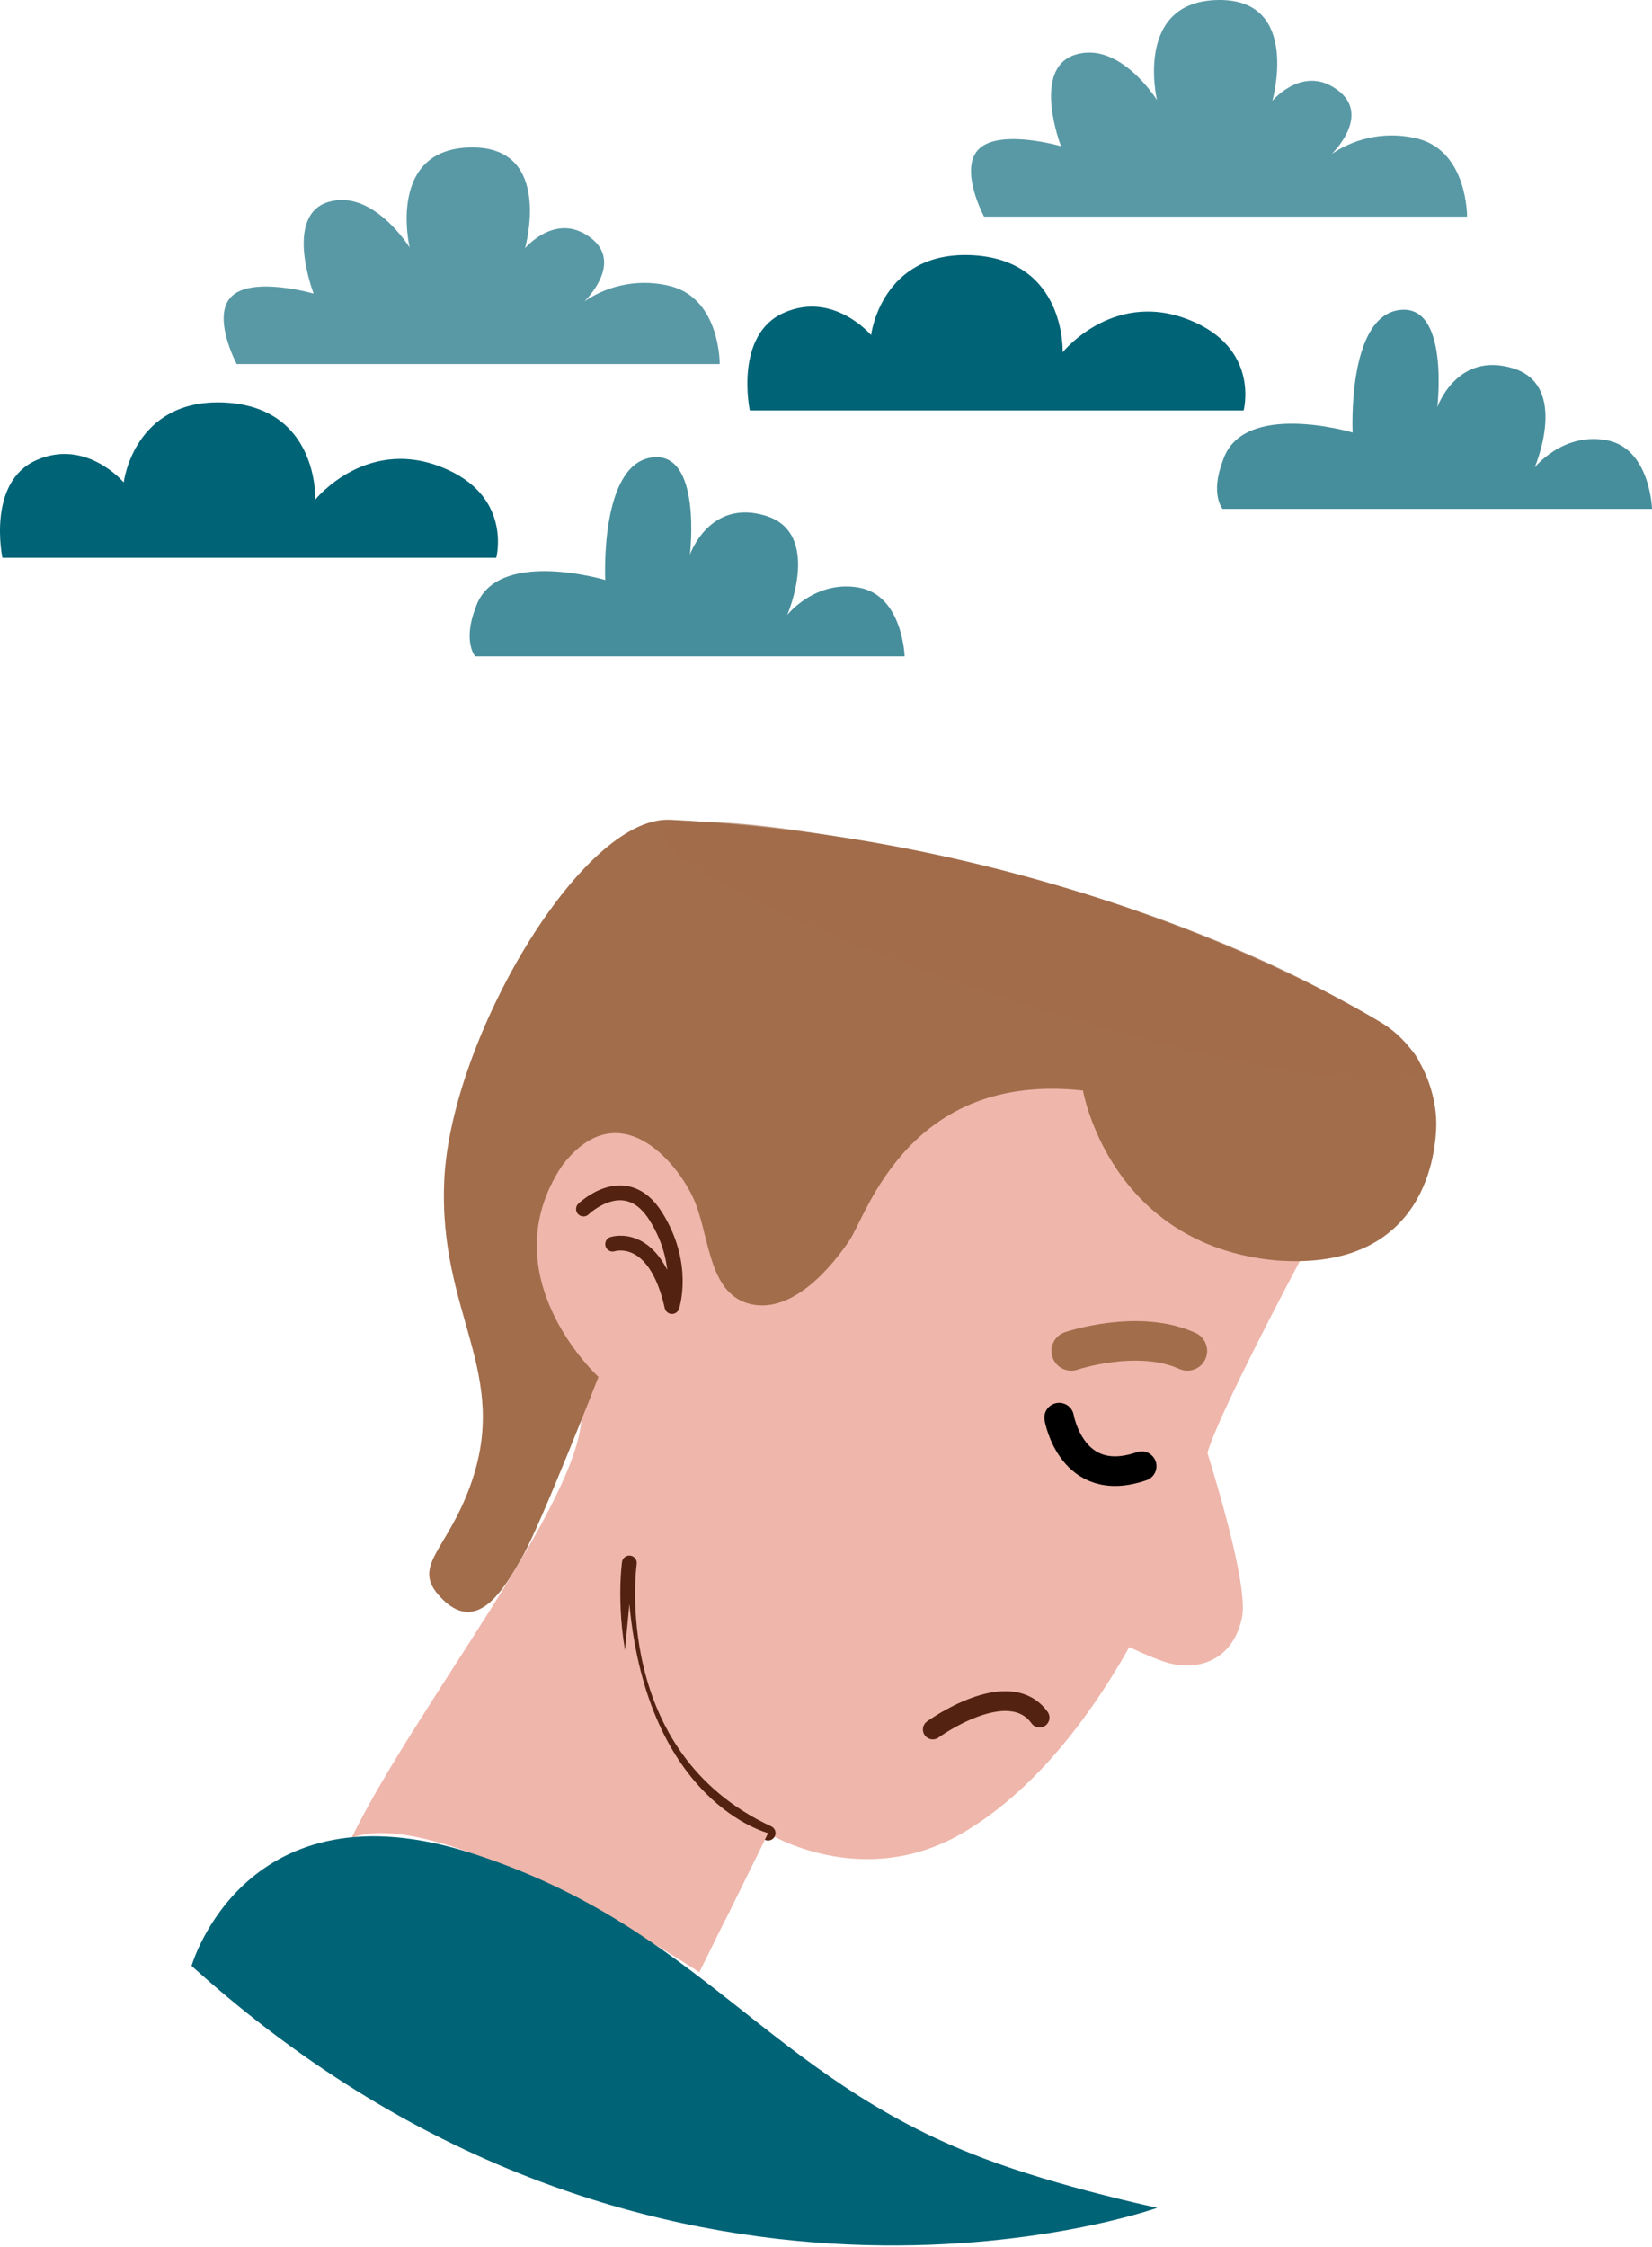 <svg width="300" height="408" viewBox="0 0 300 408" fill="none" xmlns="http://www.w3.org/2000/svg">
<path d="M178.698 39.335H266.413C266.413 39.335 266.536 27.681 257.65 25.23C254.974 24.527 252.178 24.407 249.451 24.877C246.724 25.347 244.13 26.396 241.844 27.954C241.844 27.954 249.778 20.355 242.02 15.771C236.149 12.245 231.062 18.302 231.062 18.302C231.062 18.302 236.281 -0.105 221.365 0C205.806 0.124 210.108 18.178 210.108 18.178C210.108 18.178 203.434 7.432 195.315 9.918C187.196 12.404 192.671 26.544 192.671 26.544C192.671 26.544 181.81 23.397 177.887 26.941C173.964 30.485 178.698 39.335 178.698 39.335Z" fill="#006376" fill-opacity="0.65"/>
<path d="M136.16 74.526H225.841C225.841 74.526 228.688 63.948 217.175 58.614C202.673 51.879 192.976 63.965 192.976 63.965C192.976 63.965 193.655 47.101 176.368 46.334C159.997 45.638 158.19 60.845 158.19 60.845C158.19 60.845 151.376 52.778 142.322 56.807C133.269 60.836 136.16 74.526 136.16 74.526Z" fill="#006376"/>
<path d="M222.017 92.406H300C300 92.406 299.674 81.36 291.713 79.924C283.753 78.487 278.684 84.895 278.684 84.895C278.684 84.895 285.084 70.085 274.823 66.894C264.561 63.703 261.009 73.947 261.009 73.947C261.009 73.947 263.301 54.87 253.956 56.316C244.612 57.761 245.634 78.539 245.634 78.539C245.634 78.539 225.605 72.562 222.062 83.661C219.725 89.735 222.017 92.406 222.017 92.406Z" fill="#006376" fill-opacity="0.72"/>
<path d="M239.189 223.084C239.189 223.084 219.795 258.963 218.984 264.993C218.172 271.023 203.468 316.123 174.73 332.872C156.517 343.451 139.467 332.872 139.467 332.872L127.002 358.111C127.002 358.111 80.165 327.257 63.83 333.736C75.449 309.934 105.193 273.033 105.616 257.129C106.039 241.226 76.718 212.117 96.915 197.519C117.111 182.92 190.183 187.628 216.392 200.093C242.6 212.558 239.189 223.084 239.189 223.084Z" fill="#EFB6AB"/>
<path d="M196.667 198.016C196.667 198.016 201.48 226.075 231.788 228.87C259.213 230.897 260.826 208.753 260.826 203.931C260.826 199.109 258.613 190.355 250.723 185.612C242.833 180.869 193.511 152.342 121.691 148.851C105.637 148.076 81.862 188.68 80.681 214.254C79.544 238.602 92.855 249.102 85.406 269.748C81.086 281.719 74.589 284.302 80.002 290.023C86.622 297.076 91.515 288.551 94.883 282.636C98.25 276.721 108.679 250.018 108.679 250.018C108.679 250.018 88.729 231.726 102.076 211.653C112.708 197.689 123.877 211.971 126.407 218.758C128.937 225.546 128.937 235.252 136.518 236.839C144.1 238.426 151.134 229.91 154.29 225.176C157.446 220.442 165.116 194.533 196.667 198.016Z" fill="#A26D4B"/>
<path d="M111.255 225.904C111.255 225.904 118.924 223.339 122.027 237.232C122.027 237.232 124.593 229.633 119.101 220.87C113.609 212.108 105.957 219.53 105.957 219.53" stroke="#532210" stroke-width="2.69" stroke-linecap="round" stroke-linejoin="round"/>
<path d="M215.537 252.289C215.537 252.289 227.129 285.867 225.551 293.652C223.973 301.436 217.485 303.781 211.314 301.691C206.598 300.096 196.936 295.106 196.936 295.106" fill="#EFB6AB"/>
<path d="M192.339 257.41C192.339 257.41 194.596 270.633 207.325 266.225" stroke="black" stroke-width="5.38" stroke-miterlimit="10" stroke-linecap="round"/>
<path d="M194.536 245.296C194.536 245.296 206.658 241.197 215.623 245.296" stroke="#A26D4B" stroke-width="7.18" stroke-linecap="round" stroke-linejoin="round"/>
<path d="M169.392 314.034C169.392 314.034 183.109 304.038 188.786 311.875" stroke="#532210" stroke-width="3.59" stroke-linecap="round" stroke-linejoin="round"/>
<path d="M139.486 332.844C109.337 318.845 114.291 283.794 114.291 283.794" stroke="#532210" stroke-width="2.69" stroke-linecap="round" stroke-linejoin="round"/>
<path d="M114.294 291.249C114.294 291.249 112.689 307.919 112.628 308.88C112.169 316.982 110.432 339.541 131.66 348.717C136.764 338.386 139.488 332.85 139.488 332.85C139.488 332.85 117.679 327.41 114.294 291.249Z" fill="#EFB6AB"/>
<path d="M34.787 356.953C34.787 356.953 44.484 323.075 86.023 336.616C127.562 350.156 139.287 377.017 178.436 391.836C192.321 397.125 210.172 400.881 210.172 400.881C210.172 400.881 119.293 433.278 34.787 356.953Z" fill="#006376"/>
<path opacity="0.62" d="M257.812 194.018C256.102 199.457 224.013 194.256 186.124 182.372C148.235 170.489 118.906 156.464 120.598 151.024C122.291 145.585 166.818 153.572 192.939 161.083C229.118 171.512 259.523 188.579 257.812 194.018Z" fill="#A26D4B"/>
<path d="M42.984 66.105H130.698C130.698 66.105 130.822 54.451 121.936 52C119.259 51.297 116.464 51.176 113.737 51.646C111.01 52.116 108.416 53.166 106.129 54.724C106.129 54.724 114.063 47.125 106.306 42.541C100.435 39.015 95.348 45.071 95.348 45.071C95.348 45.071 100.567 26.664 85.651 26.77C70.091 26.893 74.394 44.948 74.394 44.948C74.394 44.948 67.72 34.202 59.601 36.688C51.482 39.173 56.956 53.314 56.956 53.314C56.956 53.314 46.096 50.166 42.173 53.71C38.25 57.254 42.984 66.105 42.984 66.105Z" fill="#006376" fill-opacity="0.65"/>
<path d="M0.439 101.277H90.12C90.12 101.277 92.967 90.698 81.454 85.365C66.953 78.63 57.255 90.716 57.255 90.716C57.255 90.716 57.934 73.852 40.647 73.085C24.277 72.388 22.469 87.595 22.469 87.595C22.469 87.595 15.655 79.529 6.601 83.558C-2.452 87.586 0.439 101.277 0.439 101.277Z" fill="#006376"/>
<path d="M86.292 119.178H164.275C164.275 119.178 163.949 108.132 155.988 106.695C148.028 105.258 142.959 111.667 142.959 111.667C142.959 111.667 149.359 96.857 139.097 93.666C128.836 90.474 125.284 100.718 125.284 100.718C125.284 100.718 127.576 81.641 118.231 83.087C108.887 84.533 109.909 105.311 109.909 105.311C109.909 105.311 89.88 99.334 86.336 110.433C84 116.507 86.292 119.178 86.292 119.178Z" fill="#006376" fill-opacity="0.72"/>
</svg>
